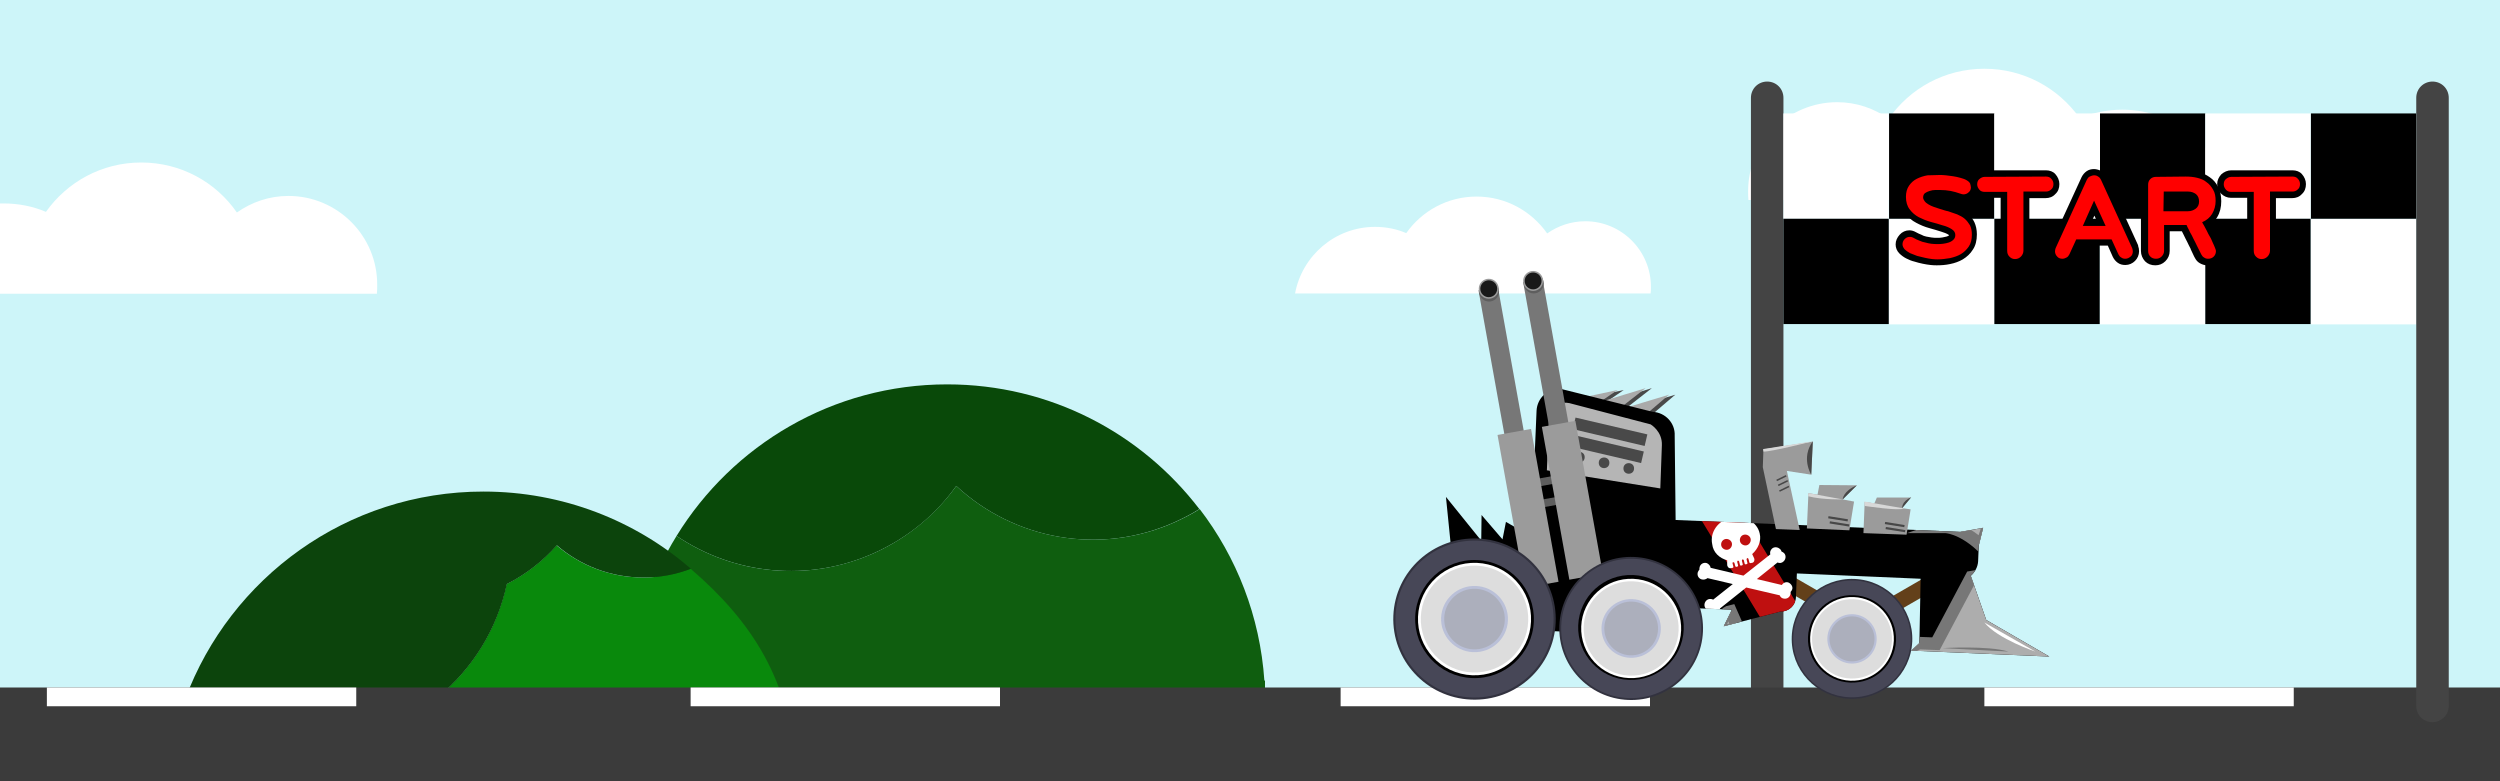 <?xml version="1.0" encoding="utf-8"?>
<!-- Generator: Adobe Illustrator 25.0.0, SVG Export Plug-In . SVG Version: 6.00 Build 0)  -->
<svg version="1.1" id="Layer_1" xmlns="http://www.w3.org/2000/svg" xmlns:xlink="http://www.w3.org/1999/xlink" x="0px" y="0px"
	 viewBox="0 0 800 250" style="enable-background:new 0 0 800 250;" xml:space="preserve">
<style type="text/css">
	.st0{fill:#CDF5F9;}
	.st1{fill:#FFFFFF;}
	.st2{fill:#444444;}
	.st3{fill:#0F5E0F;}
	.st4{fill:#094909;}
	.st5{fill:#09890C;}
	.st6{fill:#0C440C;}
	.st7{fill:#3B3B3B;}
	.st8{display:none;}
	.st9{display:inline;opacity:0.47;fill:url(#SVGID_1_);enable-background:new    ;}
	.st10{fill:#FF0000;}
	.st11{fill:#B5B5B5;}
	.st12{fill:#494949;}
	.st13{fill:#AAAAAA;}
	.st14{fill:#63401A;}
	.st15{clip-path:url(#SVGID_3_);}
	.st16{fill:#ADADAD;stroke:#777777;stroke-width:4;stroke-miterlimit:10;}
	.st17{fill:#BF1010;}
	.st18{fill:#9B9B9B;}
	.st19{fill:#5E5E5E;}
	.st20{fill:#777777;}
	.st21{fill:#191919;}
	.st22{fill:#32323F;}
	.st23{fill:#474757;}
	.st24{fill:#DDDDDD;}
	.st25{fill:#BAC0D8;}
	.st26{fill:#ACAFBC;}
	.st27{fill:#D8D8D8;}
	.st28{fill:#474747;}
</style>
<g>
	<g id="Layer_1_1_">
		<rect class="st0" width="800" height="250"/>
	</g>
	<g id="Layer_3">
		<g>
			<path class="st1" d="M713.8,64c-3-16.5-17.4-28.9-34.7-28.9c-4.8,0-9.4,1-13.6,2.7C658.7,28.2,647.6,22,635,22
				c-12.7,0-23.9,6.3-30.6,16c-4.7-3.3-10.3-5.3-16.5-5.3c-15.7,0-28.5,12.7-28.5,28.5c0,0.9,0,1.9,0.1,2.8H713.8z"/>
		</g>
		<g>
			<path class="st1" d="M414.4,94c2.2-12.1,12.8-21.4,25.6-21.4c3.6,0,7,0.7,10,2c5-7.1,13.2-11.7,22.5-11.7
				c9.4,0,17.6,4.7,22.6,11.8c3.4-2.4,7.6-3.9,12.2-3.9c11.6,0,21,9.4,21,21c0,0.7,0,1.4-0.1,2.1H414.4V94z"/>
		</g>
		<g>
			<path class="st1" d="M92.3,62.7c-6.2,0-11.8,2-16.5,5.3c-6.7-9.7-17.9-16-30.6-16c-12.6,0-23.7,6.2-30.5,15.8
				c-4.2-1.8-8.8-2.7-13.6-2.7c-0.4,0-0.7,0-1.1,0V94h120.6c0.1-0.9,0.1-1.9,0.1-2.8C120.8,75.5,108,62.7,92.3,62.7z"/>
		</g>
	</g>
	<path class="st2" d="M565.5,231.1L565.5,231.1c-2.9,0-5.2-2.3-5.2-5.2V31.3c0-2.9,2.3-5.2,5.2-5.2l0,0c2.9,0,5.2,2.3,5.2,5.2v194.6
		C570.7,228.8,568.4,231.1,565.5,231.1z"/>
	<g>
		<g>
			<path class="st3" d="M306,155.5c-6.4,8.9-15.2,16.4-25.9,21.3c-21.5,9.8-45.4,7-63.6-5.3c-8.4,13.6-13.7,29.4-14.8,46.3h-0.2V250
				h203.3v-32.2h-0.2c-1.4-20.6-8.9-39.5-20.7-54.9c-2.4,1.5-4.9,2.8-7.5,4C352,178,324.4,172.6,306,155.5z"/>
			<path class="st4" d="M303.1,123c-36.6,0-68.7,19.4-86.6,48.5c18.2,12.3,42.2,15.1,63.6,5.3c10.7-4.9,19.5-12.3,25.9-21.3
				c18.4,17.1,46,22.5,70.3,11.4c2.6-1.2,5.1-2.5,7.5-4C365.2,138.6,336,123,303.1,123z"/>
		</g>
		<g>
			<path class="st5" d="M254.6,245.9c-1.9-28-13.6-46.7-33.6-63.9c-4.7,1.8-9.8,2.8-15.2,2.8c-10.6,0-20.2-3.9-27.7-10.3
				c-4.5,5.1-9.9,9.3-16,12.4c-6.2,29-31.9,50.8-62.8,50.8c-15.2,0-29.1-5.3-40.1-14c-3.3,9-5.5,6.9-6.2,16.9l0,0l0,0h203.3l1.2,1.8
				l-0.5,3.8L254.6,245.9z"/>
			<path class="st6" d="M162.2,186.9c6.1-3.1,11.5-7.3,16-12.4c7.4,6.4,17.1,10.3,27.7,10.3c5.4,0,10.5-1,15.2-2.8
				c-17.8-15.4-41-24.7-66.4-24.7c-43.7,0-81,27.6-95.4,66.3c11,8.8,24.9,14,40.1,14C130.3,237.7,156,215.9,162.2,186.9z"/>
		</g>
	</g>
	<g id="Layer_5">
		<rect y="220" class="st7" width="800" height="30"/>
		<rect x="15" y="220" class="st1" width="99" height="6"/>
		<rect x="221" y="220" class="st1" width="99" height="6"/>
		<rect x="429" y="220" class="st1" width="99" height="6"/>
		<rect x="635" y="220" class="st1" width="99" height="6"/>
	</g>
	<g id="Layer_6">
	</g>
	<g id="Layer_8" class="st8">
		
			<linearGradient id="SVGID_1_" gradientUnits="userSpaceOnUse" x1="400" y1="-44" x2="400" y2="-294" gradientTransform="matrix(1 0 0 -1 0 -44)">
			<stop  offset="0" style="stop-color:#666666"/>
			<stop  offset="1" style="stop-color:#333333"/>
		</linearGradient>
		<rect class="st9" width="800" height="250"/>
	</g>
	<g>
		<g>
			<rect x="570.7" y="36.3" class="st1" width="33.7" height="33.7"/>
			<rect x="570.7" y="70" width="33.7" height="33.7"/>
			<rect x="604.5" y="70.1" class="st1" width="33.7" height="33.7"/>
			<rect x="604.5" y="36.3" width="33.7" height="33.7"/>
			<rect x="638.2" y="36.3" class="st1" width="33.7" height="33.7"/>
			<rect x="638.2" y="70" width="33.7" height="33.7"/>
			<rect x="672" y="70.1" class="st1" width="33.7" height="33.7"/>
			<rect x="672" y="36.3" width="33.7" height="33.7"/>
			<rect x="705.7" y="36.3" class="st1" width="33.7" height="33.7"/>
			<rect x="705.7" y="70" width="33.7" height="33.7"/>
			<rect x="739.5" y="70.1" class="st1" width="33.7" height="33.7"/>
			<rect x="739.5" y="36.3" width="33.7" height="33.7"/>
		</g>
		<g>
			<g>
				<g>
					<path class="st10" d="M620,84.1c-0.5,0-1.1,0-1.9-0.1c-0.8-0.1-1.6-0.2-2.4-0.4c-0.9-0.2-1.8-0.4-2.6-0.7
						c-0.9-0.3-1.7-0.6-2.5-1s-1.5-0.9-2-1.4c-0.6-0.7-0.9-1.4-0.9-2.3s0.3-1.7,1-2.4c0.7-0.7,1.5-1.1,2.4-1.1
						c0.6,0,1.1,0.1,1.6,0.4c0.6,0.3,1.2,0.6,1.8,0.9c0.6,0.2,1.2,0.4,1.8,0.6s1.2,0.3,1.8,0.4s1.3,0.1,2,0.1c0.4,0,1,0,1.6-0.1
						s1.1-0.2,1.6-0.3c0.5-0.2,0.8-0.4,1.2-0.7c0.1-0.1,0.3-0.3,0.3-0.8c0-0.3-0.1-0.7-0.7-1c-0.7-0.4-1.6-0.8-2.7-1.1
						c-1.1-0.4-2.4-0.7-3.7-1.1c-1.4-0.4-2.8-0.9-4-1.6c-1.3-0.7-2.3-1.6-3.2-2.7c-0.9-1.2-1.4-2.7-1.4-4.6c0-1.6,0.4-3,1.2-4.1
						c0.7-1.1,1.7-1.9,2.9-2.5c1.1-0.6,2.3-1,3.7-1.2c1.3-0.2,2.6-0.3,3.8-0.3c0.6,0,1.3,0,2.1,0.1s1.6,0.2,2.4,0.3
						c0.8,0.1,1.6,0.3,2.3,0.5c0.8,0.2,1.5,0.5,2.1,0.7c0.6,0.3,1.1,0.7,1.5,1.1c0.4,0.5,0.6,1.2,0.6,2c0,0.9-0.3,1.8-1,2.4
						s-1.5,1-2.4,1c-0.4,0-0.8-0.1-1.3-0.3c-1-0.4-2.1-0.7-3.1-0.9s-2.1-0.3-3.2-0.3c-0.4,0-0.9,0-1.5,0c-0.5,0-1.1,0.1-1.6,0.2
						c-0.4,0.1-0.8,0.3-1.1,0.5c-0.1,0.1-0.2,0.2-0.2,0.6c0,0.1,0,0.3,0.2,0.5c0.2,0.3,0.6,0.5,1,0.8c0.4,0.3,1,0.5,1.5,0.7
						c0.6,0.2,1.2,0.4,1.8,0.6s1.1,0.3,1.6,0.5c0.5,0.1,0.9,0.3,1.2,0.3c1,0.3,2,0.7,3,1.1s1.9,0.9,2.7,1.6c0.8,0.6,1.4,1.5,1.9,2.4
						c0.5,1,0.7,2.1,0.7,3.4c0,1.7-0.4,3.2-1.1,4.4c-0.7,1.1-1.7,2.1-2.9,2.8c-1.1,0.7-2.4,1.1-3.8,1.4
						C622.7,83.9,621.3,84.1,620,84.1z"/>
					<path d="M620.6,56c0.6,0,1.3,0,2.1,0.1s1.5,0.2,2.3,0.3s1.5,0.3,2.3,0.5c0.7,0.2,1.4,0.4,1.9,0.7c0.4,0.2,0.8,0.5,1.1,0.9
						s0.4,0.8,0.4,1.3c0,0.7-0.2,1.3-0.7,1.7c-0.5,0.5-1.1,0.7-1.7,0.7c-0.3,0-0.6-0.1-0.9-0.2c-1.1-0.4-2.2-0.7-3.2-0.9
						c-1.1-0.2-2.2-0.3-3.4-0.3c-0.4,0-0.9,0-1.5,0s-1.2,0.1-1.8,0.3s-1.1,0.4-1.5,0.7s-0.6,0.8-0.6,1.4c0,0.4,0.2,0.8,0.5,1.2
						s0.7,0.7,1.2,1s1.1,0.6,1.7,0.8c0.6,0.2,1.2,0.4,1.8,0.6s1.1,0.3,1.6,0.5c0.5,0.1,0.9,0.3,1.2,0.3c1,0.3,1.9,0.7,2.9,1
						c0.9,0.4,1.7,0.8,2.4,1.4s1.2,1.3,1.7,2.1c0.4,0.8,0.6,1.8,0.6,3c0,1.5-0.3,2.8-1,3.8s-1.5,1.8-2.5,2.4s-2.2,1-3.5,1.3
						c-1.3,0.2-2.6,0.4-3.9,0.4c-0.4,0-1,0-1.8-0.1c-0.7-0.1-1.5-0.2-2.3-0.4c-0.8-0.2-1.7-0.4-2.5-0.6c-0.8-0.3-1.6-0.6-2.3-0.9
						c-0.7-0.4-1.3-0.8-1.7-1.2c-0.4-0.5-0.7-1-0.7-1.6s0.2-1.2,0.7-1.7s1-0.7,1.7-0.7c0.4,0,0.8,0.1,1.1,0.3
						c0.7,0.4,1.3,0.7,1.9,0.9c0.6,0.3,1.3,0.5,1.9,0.6c0.6,0.2,1.3,0.3,1.9,0.4c0.7,0.1,1.4,0.1,2.1,0.1c0.5,0,1,0,1.7-0.1
						c0.6-0.1,1.3-0.2,1.8-0.4c0.6-0.2,1.1-0.5,1.5-0.9s0.6-0.9,0.6-1.5c0-0.8-0.4-1.4-1.2-1.9s-1.7-0.9-2.9-1.2
						c-1.1-0.4-2.4-0.7-3.8-1.1c-1.4-0.4-2.6-0.9-3.8-1.5c-1.1-0.6-2.1-1.4-2.9-2.5c-0.8-1-1.2-2.4-1.2-4c0-1.4,0.3-2.6,1-3.6
						s1.5-1.7,2.5-2.2s2.2-0.9,3.4-1.1C618.2,56.1,619.5,56,620.6,56 M620.6,54c-1.3,0-2.6,0.1-4,0.3c-1.5,0.2-2.8,0.7-4,1.3
						c-1.3,0.7-2.4,1.6-3.2,2.8c-0.9,1.3-1.3,2.9-1.3,4.7c0,2.1,0.5,3.9,1.6,5.2c0.9,1.2,2.1,2.3,3.5,3c1.3,0.7,2.7,1.3,4.2,1.7
						c1.3,0.4,2.6,0.7,3.7,1.1c1,0.3,1.8,0.6,2.4,1c0.1,0.1,0.2,0.1,0.2,0.1l0,0c0,0,0,0,0,0.1c-0.2,0.2-0.5,0.3-0.8,0.4
						c-0.4,0.1-0.9,0.2-1.4,0.3c-0.6,0.1-1.1,0.1-1.5,0.1c-0.7,0-1.3,0-1.9-0.1c-0.6-0.1-1.1-0.2-1.7-0.3c-0.5-0.1-1.1-0.3-1.6-0.6
						c-0.6-0.2-1.1-0.5-1.7-0.8c-0.7-0.4-1.4-0.6-2.1-0.6c-1.2,0-2.3,0.5-3.1,1.4s-1.3,1.9-1.3,3.1c0,1.1,0.4,2.1,1.2,2.9
						c0.6,0.6,1.4,1.2,2.2,1.6s1.7,0.8,2.6,1c0.9,0.3,1.8,0.5,2.7,0.7s1.7,0.3,2.5,0.4s1.5,0.1,2,0.1c1.4,0,2.8-0.1,4.2-0.4
						c1.5-0.3,2.9-0.8,4.1-1.5c1.3-0.8,2.4-1.8,3.2-3.1c0.9-1.3,1.3-3,1.3-4.9c0-1.5-0.3-2.8-0.8-3.9s-1.3-2-2.2-2.7
						c-0.8-0.7-1.8-1.3-2.9-1.7c-1-0.4-2-0.8-3-1.1l0,0l0,0c-0.3-0.1-0.7-0.2-1.2-0.3c-0.5-0.1-1-0.3-1.6-0.5
						c-0.5-0.2-1.1-0.4-1.7-0.6c-0.5-0.2-1-0.4-1.4-0.6c-0.2-0.1-0.4-0.3-0.6-0.4c0.1-0.1,0.3-0.1,0.5-0.2c0.4-0.1,0.9-0.2,1.3-0.2
						c0.6,0,1.1,0,1.5,0c1,0,2,0.1,3,0.3s2,0.5,3,0.8c0.6,0.2,1.1,0.3,1.6,0.3c1.2,0,2.3-0.5,3.2-1.3c0.9-0.9,1.3-1.9,1.3-3.2
						c0-1-0.3-1.9-0.9-2.6c-0.5-0.6-1.1-1.1-1.8-1.4c-0.7-0.3-1.4-0.6-2.3-0.8c-0.8-0.2-1.6-0.4-2.4-0.5c-0.8-0.2-1.7-0.3-2.5-0.3
						C622,54.1,621.3,54,620.6,54L620.6,54z"/>
				</g>
				<g>
					<path class="st10" d="M644.9,83.9c-1,0-1.9-0.4-2.6-1.1c-0.7-0.7-1-1.6-1-2.6V62.4h-6.2c-1,0-1.8-0.3-2.4-1s-1-1.5-1-2.4
						s0.3-1.8,1-2.4c0.7-0.7,1.5-1,2.4-1h19.6c0.9,0,1.8,0.3,2.4,1c0.7,0.7,1,1.5,1,2.4s-0.4,1.8-1,2.4c-0.7,0.7-1.5,1-2.4,1h-6.2
						v17.9c0,1-0.4,1.9-1.1,2.6C646.7,83.5,645.9,83.9,644.9,83.9z"/>
					<path d="M654.7,56.5c0.7,0,1.3,0.2,1.7,0.7c0.5,0.5,0.7,1.1,0.7,1.7c0,0.7-0.2,1.3-0.7,1.7c-0.5,0.5-1.1,0.7-1.7,0.7h-7.2v18.9
						c0,0.7-0.3,1.4-0.8,1.9s-1.1,0.8-1.9,0.8s-1.3-0.3-1.8-0.8s-0.7-1.1-0.7-1.9V61.4h-7.2c-0.7,0-1.3-0.2-1.7-0.7s-0.7-1-0.7-1.7
						s0.2-1.3,0.7-1.7s1-0.7,1.7-0.7L654.7,56.5 M654.7,54.5h-19.6c-1.2,0-2.3,0.5-3.2,1.3c-0.8,0.9-1.3,1.9-1.3,3.1
						c0,1.2,0.4,2.3,1.3,3.1c0.8,0.8,1.9,1.3,3.1,1.3h5.2v16.9c0,1.3,0.5,2.4,1.3,3.3c0.9,0.9,2,1.4,3.3,1.4s2.4-0.5,3.3-1.3
						c0.9-0.9,1.3-2,1.3-3.3V63.4h5.2c1.2,0,2.3-0.4,3.1-1.3c0.9-0.8,1.3-1.9,1.3-3.2c0-1.2-0.5-2.3-1.3-3.2
						C657,54.9,655.9,54.5,654.7,54.5L654.7,54.5z"/>
				</g>
				<g>
					<path class="st10" d="M680.2,83.9c-0.7,0-1.3-0.2-1.9-0.5c-0.5-0.3-1-0.8-1.2-1.4l-1.9-4.2h-10l-1.9,4.2
						c-0.3,0.6-0.7,1.1-1.3,1.5c-0.6,0.3-1.2,0.5-1.8,0.5c-1,0-1.8-0.3-2.4-1c-0.7-0.7-1-1.5-1-2.4c0-0.5,0.1-1,0.3-1.4l10-21.9
						c0.3-0.6,0.7-1.1,1.2-1.4c0.6-0.4,1.2-0.6,1.8-0.6s1.3,0.2,1.8,0.5c0.6,0.4,1,0.8,1.3,1.5l10,21.9c0.2,0.5,0.3,1,0.3,1.4
						c0,0.9-0.3,1.8-1,2.4C682,83.5,681.1,83.9,680.2,83.9z M672.3,71.3l-2.1-4.7l-2.1,4.7H672.3z"/>
					<path d="M670.1,56.1c0.5,0,0.9,0.1,1.3,0.4c0.4,0.2,0.7,0.6,0.9,1l10,21.9c0.1,0.3,0.2,0.7,0.2,1c0,0.7-0.2,1.3-0.7,1.7
						s-1,0.7-1.7,0.7c-0.5,0-0.9-0.1-1.3-0.4c-0.4-0.2-0.7-0.6-0.9-1l-2.2-4.8h-11.3l-2.2,4.8c-0.2,0.4-0.5,0.8-0.9,1
						s-0.8,0.4-1.3,0.4c-0.7,0-1.3-0.2-1.7-0.7c-0.5-0.5-0.7-1.1-0.7-1.7c0-0.3,0.1-0.7,0.2-1l10-21.9c0.2-0.4,0.5-0.8,0.9-1
						C669.2,56.3,669.6,56.1,670.1,56.1 M666.5,72.3h7.3l-3.7-8.1L666.5,72.3 M670.1,54.1c-0.9,0-1.7,0.2-2.4,0.7s-1.2,1.1-1.6,1.9
						l-10,21.8c-0.3,0.6-0.4,1.2-0.4,1.8c0,1.2,0.5,2.3,1.3,3.2c0.9,0.9,1.9,1.3,3.2,1.3c0.9,0,1.6-0.2,2.4-0.7
						c0.7-0.5,1.3-1.1,1.6-1.9l1.6-3.6h8.7l1.6,3.6c0.4,0.8,0.9,1.4,1.6,1.9c0.7,0.5,1.5,0.7,2.4,0.7c1.2,0,2.3-0.5,3.1-1.3
						s1.3-1.9,1.3-3.1c0-0.6-0.1-1.2-0.3-1.7v-0.1v-0.1l-10-21.9c-0.4-0.8-1-1.5-1.7-1.9C671.7,54.4,670.9,54.1,670.1,54.1
						L670.1,54.1z M669.6,70.3l0.6-1.3l0.6,1.3H669.6L669.6,70.3z"/>
				</g>
				<g>
					<path class="st10" d="M706.3,83.9c-0.7,0-1.3-0.2-1.8-0.5c-0.6-0.3-1-0.8-1.3-1.4c-0.1-0.2-0.3-0.5-0.5-1l-0.8-1.7
						c-0.4-0.8-0.7-1.5-1.1-2.3c-0.4-0.8-0.8-1.5-1.1-2.2c-0.3-0.6-0.6-1.2-0.8-1.6c0-0.1-0.1-0.1-0.1-0.2h-5.5v7.3
						c0,1-0.4,1.9-1.1,2.6c-0.7,0.7-1.6,1-2.5,1c-1,0-1.9-0.3-2.5-1c-0.7-0.7-1-1.5-1-2.5V59.1c0-1,0.3-1.9,1-2.5
						c0.7-0.7,1.5-1,2.5-1h9.7c1.3,0,2.7,0.1,3.9,0.4c1.3,0.3,2.4,0.8,3.4,1.5s1.8,1.7,2.4,2.8c0.6,1.1,0.9,2.5,0.9,4.1
						c0,1.7-0.4,3.3-1.2,4.6c-0.6,1.1-1.6,2-2.7,2.6c0,0.1,0.1,0.1,0.1,0.2c0.3,0.5,0.6,1.1,0.9,1.7c0.3,0.6,0.6,1.3,1,1.9
						c0.3,0.7,0.6,1.3,0.9,1.9c0.3,0.6,0.5,1.2,0.7,1.7c0.2,0.6,0.3,1,0.3,1.4c0,1-0.3,1.8-1,2.5C708.1,83.5,707.3,83.9,706.3,83.9z
						 M700.1,66.6c0.8,0,1.4-0.2,1.9-0.6c0.3-0.2,0.6-0.6,0.6-1.5c0-1-0.4-1.4-0.6-1.6c-0.5-0.4-1.1-0.6-1.9-0.6h-6.8v4.3
						C693.3,66.6,700.1,66.6,700.1,66.6z"/>
					<path d="M699.4,56.5c1.3,0,2.5,0.1,3.7,0.4c1.2,0.3,2.2,0.7,3,1.4c0.9,0.6,1.5,1.4,2.1,2.4s0.8,2.2,0.8,3.6
						c0,1.5-0.4,2.9-1.1,4.1c-0.7,1.2-1.8,2.1-3.2,2.7c0.1,0.3,0.3,0.6,0.6,1.1s0.5,1,0.9,1.7c0.3,0.6,0.6,1.3,1,1.9
						s0.6,1.3,0.9,1.9c0.3,0.6,0.5,1.1,0.7,1.6s0.3,0.8,0.3,1c0,0.7-0.2,1.3-0.7,1.8s-1.1,0.7-1.8,0.7c-0.5,0-0.9-0.1-1.3-0.4
						c-0.4-0.2-0.7-0.6-0.9-1c-0.1-0.1-0.2-0.5-0.5-1s-0.5-1.1-0.9-1.8c-0.3-0.7-0.7-1.4-1.1-2.2c-0.4-0.8-0.7-1.5-1.1-2.1
						c-0.3-0.7-0.6-1.2-0.8-1.6s-0.3-0.7-0.3-0.7h-7.2v8.3c0,0.7-0.3,1.3-0.8,1.8s-1.1,0.7-1.8,0.7s-1.3-0.2-1.8-0.7
						s-0.7-1.1-0.7-1.8V59.1c0-0.7,0.2-1.3,0.7-1.8s1.1-0.7,1.8-0.7L699.4,56.5 M692.3,67.6h7.8c1,0,1.8-0.3,2.5-0.8
						s1.1-1.3,1.1-2.3s-0.3-1.8-1-2.4c-0.7-0.5-1.5-0.8-2.5-0.8h-7.8L692.3,67.6 M699.4,54.5h-9.7c-1.3,0-2.4,0.5-3.3,1.3
						c-0.9,0.9-1.3,2-1.3,3.3v21.2c0,1.3,0.5,2.4,1.3,3.3c0.9,0.9,2,1.3,3.3,1.3c1.2,0,2.3-0.4,3.2-1.3s1.4-2,1.4-3.3V74h3.9
						c0.2,0.4,0.4,0.8,0.6,1.2c0.3,0.7,0.7,1.4,1.1,2.2c0.4,0.8,0.7,1.5,1.1,2.2v0.1l0.8,1.7c0.3,0.6,0.4,0.9,0.5,1
						c0.4,0.8,0.9,1.4,1.6,1.8c0.7,0.4,1.5,0.7,2.4,0.7c1.2,0,2.3-0.5,3.2-1.3c0.9-0.9,1.3-2,1.3-3.2c0-0.5-0.1-1-0.4-1.7
						c-0.2-0.5-0.4-1.1-0.7-1.7s-0.6-1.3-0.9-1.9c-0.3-0.7-0.7-1.3-1-2c-0.2-0.4-0.4-0.8-0.6-1.1c0.9-0.7,1.7-1.5,2.3-2.5
						c0.9-1.5,1.3-3.2,1.3-5.1c0-1.7-0.3-3.3-1-4.6s-1.5-2.3-2.7-3.1c-1.1-0.8-2.3-1.3-3.7-1.7C702.2,54.7,700.8,54.5,699.4,54.5
						L699.4,54.5z M694.3,63.3h5.8c0.7,0,1.1,0.2,1.3,0.4c0.1,0.1,0.3,0.2,0.3,0.8c0,0.5-0.2,0.7-0.2,0.7c-0.4,0.3-0.8,0.4-1.3,0.4
						h-5.8L694.3,63.3L694.3,63.3z"/>
				</g>
				<g>
					<path class="st10" d="M723.8,83.9c-1,0-1.9-0.4-2.6-1.1c-0.7-0.7-1-1.6-1-2.6V62.4H714c-1,0-1.8-0.3-2.4-1s-1-1.5-1-2.4
						s0.3-1.8,1-2.4c0.7-0.7,1.5-1,2.4-1h19.6c1,0,1.8,0.3,2.4,1c0.7,0.7,1,1.5,1,2.4s-0.4,1.8-1,2.4c-0.7,0.7-1.5,1-2.4,1h-6.2
						v17.9c0,1-0.4,1.9-1.1,2.6C725.7,83.5,724.8,83.9,723.8,83.9z"/>
					<path d="M733.6,56.5c0.7,0,1.3,0.2,1.7,0.7c0.5,0.5,0.7,1.1,0.7,1.7c0,0.7-0.2,1.3-0.7,1.7c-0.5,0.5-1.1,0.7-1.7,0.7h-7.2v18.9
						c0,0.7-0.3,1.4-0.8,1.9s-1.1,0.8-1.9,0.8s-1.3-0.3-1.8-0.8s-0.7-1.1-0.7-1.9V61.4H714c-0.7,0-1.3-0.2-1.7-0.7s-0.7-1-0.7-1.7
						s0.2-1.3,0.7-1.7s1-0.7,1.7-0.7L733.6,56.5 M733.6,54.5H714c-1.2,0-2.3,0.5-3.2,1.3c-0.8,0.9-1.3,1.9-1.3,3.1
						c0,1.2,0.4,2.3,1.3,3.1c0.8,0.8,1.9,1.3,3.1,1.3h5.2v16.9c0,1.3,0.5,2.4,1.3,3.3c0.9,0.9,2,1.4,3.3,1.4s2.4-0.5,3.3-1.3
						c0.9-0.9,1.3-2,1.3-3.3V63.4h5.2c1.2,0,2.3-0.4,3.1-1.3c0.9-0.8,1.3-1.9,1.3-3.2c0-1.2-0.5-2.3-1.3-3.2
						C735.9,54.9,734.8,54.5,733.6,54.5L733.6,54.5z"/>
				</g>
			</g>
		</g>
		<path class="st2" d="M778.4,231.1L778.4,231.1c-2.9,0-5.2-2.3-5.2-5.2V31.3c0-2.9,2.3-5.2,5.2-5.2l0,0c2.9,0,5.2,2.3,5.2,5.2
			v194.6C783.6,228.8,781.2,231.1,778.4,231.1z"/>
	</g>
</g>
<g id="Layer_2_1_">
	<g id="Premium">
		<g id="premium-mad-green">
			<polygon class="st11" points="533.2,158.9 533.2,136.2 527.9,133.3 498.2,126.2 493.5,131.9 492.6,151.9 			"/>
			
				<rect x="512" y="131.9" transform="matrix(0.228 -0.974 0.974 0.228 256.961 611.414)" class="st12" width="3.8" height="23.6"/>
			
				<rect x="513.1" y="126.5" transform="matrix(0.228 -0.974 0.974 0.228 263.103 608.245)" class="st12" width="3.8" height="23.6"/>
			<circle class="st12" cx="521.2" cy="149.9" r="1.7"/>
			<circle class="st12" cx="513.3" cy="148.1" r="1.7"/>
			<circle class="st12" cx="505.4" cy="146.3" r="1.7"/>
			<path class="st12" d="M527.9,133.3l8.2-7l-16.6,5l9.1-7.1l-14.7,4.5l5.7-3.9l-12.5,2.7C507.1,127.6,521.6,132.1,527.9,133.3z"/>
			<path class="st13" d="M525.9,133.3l8.2-7l-16.6,5l9.1-7.1l-14.7,4.5l5.7-3.9l-12.5,2.7C505,127.6,519.5,132.1,525.9,133.3z"/>
			<rect x="576.2" y="178.6" transform="matrix(0.5 -0.866 0.866 0.5 124.667 596.284)" class="st14" width="5" height="23.1"/>
			<rect x="600" y="187.7" transform="matrix(0.866 -0.5 0.5 0.866 -13.148 331.284)" class="st14" width="23.1" height="5"/>
			<path d="M630.6,184.3c1.4-1.2,2.3-2.9,2.4-4.7l0.2-5l1.4-5.7l-7.3,1.3l-56.5-2.4l-0.3,0l-34.3-1.4l-0.3-27c0.2-4-3-7.4-7-7.6
				l-29.6-7.4c-4-0.2-7.4,3-7.6,7l-1.7,40.1c0,0.1,0,0.1,0,0.2l-8.1-4.7l-1.1,5.6l-6.7-7.8l-0.1,8.2L462.7,159l4.2,41.7l70.5,3
				l0.4-9.3l6.6,0.3l9.8,0.4l-2.6,5.3l18.1-4.7c2.7,0.1,4.9-2,5-4.6c0,0,0,0,0,0l0.3-7.6l39.6,1.7l-0.4,20.6l-2.6,2.4l44.2,1.9
				l-20.2-11.7l-4.9-14L630.6,184.3z M531.3,156.3l-36.3-5.8l0.7-17.2c0,0,0.9-5.4,6.5-4.3l26,6.8c0,0,3.8,2.2,3.6,6.7L531.3,156.3z
				"/>
			<g>
				<defs>
					<path id="SVGID_2_" d="M630.6,184.3c1.4-1.2,2.3-2.9,2.4-4.7l0.2-5l1.4-5.7l-7.3,1.3l-56.5-2.4l-0.3,0l-34.3-1.4l-0.3-27
						c0.2-4-3-7.4-7-7.6l-29.6-7.4c-4-0.2-7.4,3-7.6,7l-1.7,40.1c0,0.1,0,0.1,0,0.2l-8.1-4.7l-1.1,5.6l-6.7-7.8l-0.1,8.2L462.7,159
						l4.2,41.7l70.5,3l0.4-9.3l6.6,0.3l9.8,0.4l-2.6,5.3l18.1-4.7c2.7,0.1,4.9-2,5-4.6c0,0,0,0,0,0l0.3-7.6l39.6,1.7l-0.4,20.6
						l-2.6,2.4l44.2,1.9l-20.2-11.7l-4.9-14L630.6,184.3z M531.3,156.3l-36.3-5.8l0.7-17.2c0,0,0.9-5.4,6.5-4.3l26,6.8
						c0,0,3.8,2.2,3.6,6.7L531.3,156.3z"/>
				</defs>
				<clipPath id="SVGID_3_">
					<use xlink:href="#SVGID_2_"  style="overflow:visible;"/>
				</clipPath>
				<g class="st15">
					<path class="st16" d="M614.1,205.8l5.4,0.2l11.3-21.3l17-2.9c0,0,17,19.3,17,20.4c0,1.1-7.9,18.4-10.2,17.7
						c-2.3-0.7-36.7-5.4-36.7-5.4S602.5,210.1,614.1,205.8z"/>
					<path class="st16" d="M622.5,168.6c0,0,5,0,11.6,6.1l2.9-8.6h-7L622.5,168.6z"/>
					<path class="st16" d="M553.8,195.6l2.3,5.2l-5.9,1.8C550.2,202.6,550.4,196.3,553.8,195.6z"/>
					<polygon class="st17" points="536.5,153.3 549.3,150.7 583.4,207.1 570.6,209.7 					"/>
				</g>
				<g class="st15">
					<path class="st1" d="M572.3,186.4c-0.8-0.3-1.7,0.1-2.1,0.8l-8-1.9l6.6-5.3c0.7,0.3,1.4,0.2,2-0.4c0.7-0.7,0.8-1.9,0.1-2.6
						c-0.2-0.2-0.5-0.4-0.8-0.5c-0.1-0.3-0.2-0.6-0.5-0.8c-0.7-0.7-1.9-0.8-2.6-0.1c-0.5,0.5-0.7,1.2-0.5,1.8l-8.6,6.8l-10.5-2.5
						c-0.1-0.7-0.6-1.2-1.2-1.5c-1-0.3-2,0.2-2.3,1.2c-0.1,0.3-0.1,0.6-0.1,0.9c-0.2,0.2-0.4,0.5-0.5,0.8c-0.3,1,0.2,2,1.2,2.3
						c0.7,0.2,1.4,0,1.9-0.4l8.1,1.9l-6.3,5c-0.7-0.4-1.6-0.3-2.2,0.3c-0.7,0.7-0.8,1.9-0.1,2.6c0.2,0.2,0.5,0.4,0.8,0.5
						c0.1,0.3,0.2,0.6,0.5,0.8c0.7,0.7,1.9,0.8,2.6,0.1c0.4-0.4,0.6-1,0.6-1.5l8.4-6.7l10.7,2.5c0.2,0.5,0.6,0.9,1.1,1
						c1,0.3,2-0.2,2.3-1.2c0.1-0.3,0.1-0.6,0.1-0.9c0.2-0.2,0.4-0.5,0.5-0.8C573.8,187.8,573.2,186.8,572.3,186.4z"/>
					<path class="st1" d="M552.7,179.3l0,1.4c0,0.7,0.6,1.3,1.2,1.1l0.6-0.1c0.1,0,0.2-0.2,0.2-0.3l-0.3-1.2c0-0.2,0.1-0.3,0.2-0.3
						c0.2,0,0.3,0.1,0.4,0.2l0.3,1.1c0,0.1,0.2,0.2,0.3,0.2l0.4-0.1c0.1,0,0.2-0.2,0.2-0.3l-0.3-1.2c0-0.2,0.1-0.3,0.2-0.4
						c0.2,0,0.3,0.1,0.4,0.2l0.3,1.2c0,0.1,0.2,0.2,0.3,0.2l0.4-0.1c0.1,0,0.2-0.2,0.2-0.3l-0.3-1.2c0-0.2,0.1-0.3,0.2-0.4
						c0.2,0,0.3,0.1,0.4,0.2l0.3,1.2c0,0.1,0.2,0.2,0.3,0.2l0.4-0.1c0.1,0,0.2-0.2,0.2-0.3l-0.3-1.2c0-0.2,0.1-0.3,0.2-0.4
						s0.3,0.1,0.4,0.2l0.3,1.2c0,0.1,0.2,0.2,0.3,0.2l0.6-0.1c0.6-0.1,0.9-0.9,0.6-1.5l-0.6-1.3c1.9-1.7,3-4.2,2.4-6.6
						c-0.8-3.7-4.9-6-9.1-5.1c-4.2,0.9-6.9,4.7-6.1,8.5C548.2,176.8,550.2,178.6,552.7,179.3z M558.1,171.1c0.9-0.2,1.9,0.4,2.1,1.3
						c0.2,0.9-0.4,1.9-1.3,2.1c-0.9,0.2-1.9-0.4-2.1-1.3S557.1,171.3,558.1,171.1z M552.1,172.5c0.9-0.2,1.9,0.4,2.1,1.3
						c0.2,0.9-0.4,1.9-1.3,2.1s-1.9-0.4-2.1-1.3C550.6,173.6,551.2,172.7,552.1,172.5z"/>
				</g>
			</g>
			<polygon class="st18" points="580.1,141.3 564.3,143.8 564.1,149.5 564.1,149.5 568.3,169.3 575.9,169.6 571.8,150.7 
				579.6,151.9 			"/>
			<polygon class="st18" points="594.2,155.3 582.2,155.2 581.6,158.3 578.7,157.8 578.2,169.1 591.8,169.7 593.3,160.5 
				589.6,159.8 			"/>
			<polygon class="st18" points="611.5,159.2 600.6,159.2 599.8,161.1 596.7,160.6 596.3,170.6 610.1,171.1 611.4,163 608.7,162.6 
							"/>
			
				<rect x="490.7" y="152.9" transform="matrix(0.984 -0.177 0.177 0.984 -19.461 89.882)" class="st19" width="8.2" height="2.5"/>
			
				<rect x="491.9" y="159.6" transform="matrix(0.984 -0.177 0.177 0.984 -20.625 90.2)" class="st19" width="8.2" height="2.5"/>
			
				<rect x="492.6" y="89.4" transform="matrix(0.984 -0.177 0.177 0.984 -13.144 89.493)" class="st20" width="6.3" height="58.3"/>
			<circle class="st19" cx="490.8" cy="90.7" r="3.2"/>
			<circle class="st18" cx="490.6" cy="89.9" r="3.2"/>
			<circle class="st21" cx="490.6" cy="89.9" r="2.7"/>
			
				<rect x="497.8" y="135.4" transform="matrix(0.984 -0.177 0.177 0.984 -20.403 91.474)" class="st18" width="10.9" height="49.7"/>
			
				<rect x="478.3" y="92" transform="matrix(0.984 -0.177 0.177 0.984 -13.823 87.008)" class="st20" width="6.3" height="58.3"/>
			<circle class="st19" cx="476.5" cy="93.3" r="3.2"/>
			<circle class="st18" cx="476.4" cy="92.4" r="3.2"/>
			<circle class="st21" cx="476.4" cy="92.4" r="2.7"/>
			
				<rect x="483.6" y="138" transform="matrix(0.984 -0.177 0.177 0.984 -21.081 88.99)" class="st18" width="10.9" height="49.7"/>
			
				<ellipse transform="matrix(4.205010e-02 -0.999 0.999 4.205010e-02 363.527 787.854)" class="st22" cx="592.6" cy="204.4" rx="19.2" ry="19.3"/>
			
				<ellipse transform="matrix(4.205010e-02 -0.999 0.999 4.205010e-02 363.527 787.854)" class="st23" cx="592.6" cy="204.4" rx="18.7" ry="18.8"/>
			
				<ellipse transform="matrix(4.205010e-02 -0.999 0.999 4.205010e-02 363.527 787.854)" cx="592.6" cy="204.4" rx="14" ry="14.1"/>
			
				<ellipse transform="matrix(4.205010e-02 -0.999 0.999 4.205010e-02 363.527 787.854)" class="st1" cx="592.6" cy="204.4" rx="13.4" ry="13.4"/>
			
				<ellipse transform="matrix(4.205010e-02 -0.999 0.999 4.205010e-02 363.527 787.854)" class="st24" cx="592.6" cy="204.4" rx="12.7" ry="12.8"/>
			
				<ellipse transform="matrix(4.205010e-02 -0.999 0.999 4.205010e-02 363.527 787.854)" class="st25" cx="592.6" cy="204.4" rx="7.9" ry="7.9"/>
			
				<ellipse transform="matrix(4.205010e-02 -0.999 0.999 4.205010e-02 363.527 787.854)" class="st26" cx="592.6" cy="204.4" rx="7.2" ry="7.2"/>
			
				<ellipse transform="matrix(4.205010e-02 -0.999 0.999 4.205010e-02 299.225 714.131)" class="st22" cx="522" cy="201" rx="22.9" ry="23"/>
			
				<ellipse transform="matrix(4.205010e-02 -0.999 0.999 4.205010e-02 299.225 714.131)" class="st23" cx="522" cy="201" rx="22.3" ry="22.4"/>
			
				<ellipse transform="matrix(3.996804e-02 -0.999 0.999 3.996804e-02 300.544 714.249)" cx="522" cy="200.7" rx="16.8" ry="16.9"/>
			
				<ellipse transform="matrix(4.205010e-02 -0.999 0.999 4.205010e-02 299.225 714.131)" class="st1" cx="522" cy="201" rx="15.9" ry="16"/>
			
				<ellipse transform="matrix(4.205010e-02 -0.999 0.999 4.205010e-02 299.225 714.131)" class="st24" cx="522" cy="201" rx="15.1" ry="15.2"/>
			
				<ellipse transform="matrix(4.205010e-02 -0.999 0.999 4.205010e-02 299.225 714.131)" class="st25" cx="522" cy="201" rx="9.4" ry="9.5"/>
			
				<ellipse transform="matrix(4.205010e-02 -0.999 0.999 4.205010e-02 299.225 714.131)" class="st26" cx="522" cy="201" rx="8.6" ry="8.6"/>
			
				<ellipse transform="matrix(4.205010e-02 -0.999 0.999 4.205010e-02 254.1 661.198)" class="st22" cx="471.9" cy="198.1" rx="25.8" ry="26"/>
			
				<ellipse transform="matrix(4.205010e-02 -0.999 0.999 4.205010e-02 254.1 661.198)" class="st23" cx="471.9" cy="198.1" rx="25.1" ry="25.3"/>
			
				<ellipse transform="matrix(4.204826e-02 -0.999 0.999 4.204826e-02 254.101 661.198)" cx="471.9" cy="198.1" rx="18.9" ry="19"/>
			
				<ellipse transform="matrix(4.205010e-02 -0.999 0.999 4.205010e-02 254.1 661.198)" class="st1" cx="471.9" cy="198.1" rx="18" ry="18.1"/>
			
				<ellipse transform="matrix(4.205209e-02 -0.999 0.999 4.205209e-02 254.099 661.197)" class="st24" cx="471.9" cy="198.1" rx="17.1" ry="17.2"/>
			
				<ellipse transform="matrix(4.205010e-02 -0.999 0.999 4.205010e-02 254.1 661.198)" class="st25" cx="471.9" cy="198.1" rx="10.6" ry="10.7"/>
			
				<ellipse transform="matrix(4.205010e-02 -0.999 0.999 4.205010e-02 254.1 661.198)" class="st26" cx="471.9" cy="198.1" rx="9.7" ry="9.7"/>
			<path class="st27" d="M578.7,157.8l10.9,2c0,0-6.3,0.2-11-1L578.7,157.8z"/>
			<path class="st27" d="M580.1,141.2c0,0-13.3,3.4-15.8,3.3l-0.1-0.8L580.1,141.2z"/>
			<path class="st27" d="M596.7,161.9c0,0,11.2,1.7,12.6,0.8l-12.7-2.2L596.7,161.9z"/>
			<path class="st28" d="M580.1,141.2l-0.5,10.7C579.6,151.9,576.2,146.6,580.1,141.2z"/>
			<path class="st28" d="M594.2,155.3l-4.5,4.5C589.6,159.8,589.8,157.1,594.2,155.3z"/>
			<path class="st28" d="M611.6,159.1l-2.9,3.5C608.7,162.6,608.4,160.5,611.6,159.1z"/>
			
				<rect x="568.8" y="154.1" transform="matrix(0.899 -0.438 0.438 0.899 -9.931 265.692)" class="st28" width="3.4" height="0.5"/>
			
				<rect x="568.3" y="152.5" transform="matrix(0.899 -0.438 0.438 0.899 -9.28 265.333)" class="st28" width="3.4" height="0.5"/>
			
				<rect x="569.2" y="155.9" transform="matrix(0.899 -0.438 0.438 0.899 -10.68 266.074)" class="st28" width="3.4" height="0.5"/>
			
				<rect x="587.9" y="164.7" transform="matrix(0.158 -0.988 0.988 0.158 329.858 722.329)" class="st28" width="0.7" height="6.3"/>
			
				<rect x="587.5" y="163.1" transform="matrix(0.158 -0.988 0.988 0.158 331.042 720.543)" class="st28" width="0.7" height="6.3"/>
			
				<rect x="605.8" y="166.5" transform="matrix(0.158 -0.988 0.988 0.158 343.158 741.547)" class="st28" width="0.7" height="6.3"/>
			
				<rect x="605.6" y="164.9" transform="matrix(0.158 -0.988 0.988 0.158 344.536 739.986)" class="st28" width="0.7" height="6.3"/>
			<path class="st1" d="M635,199.2l16.3,9.3C651.3,208.5,639.3,204.5,635,199.2z"/>
			<path class="st20" d="M642.7,208.5l-21.1-1.1C621.6,207.4,636.1,206.5,642.7,208.5z"/>
		</g>
	</g>
</g>
</svg>
